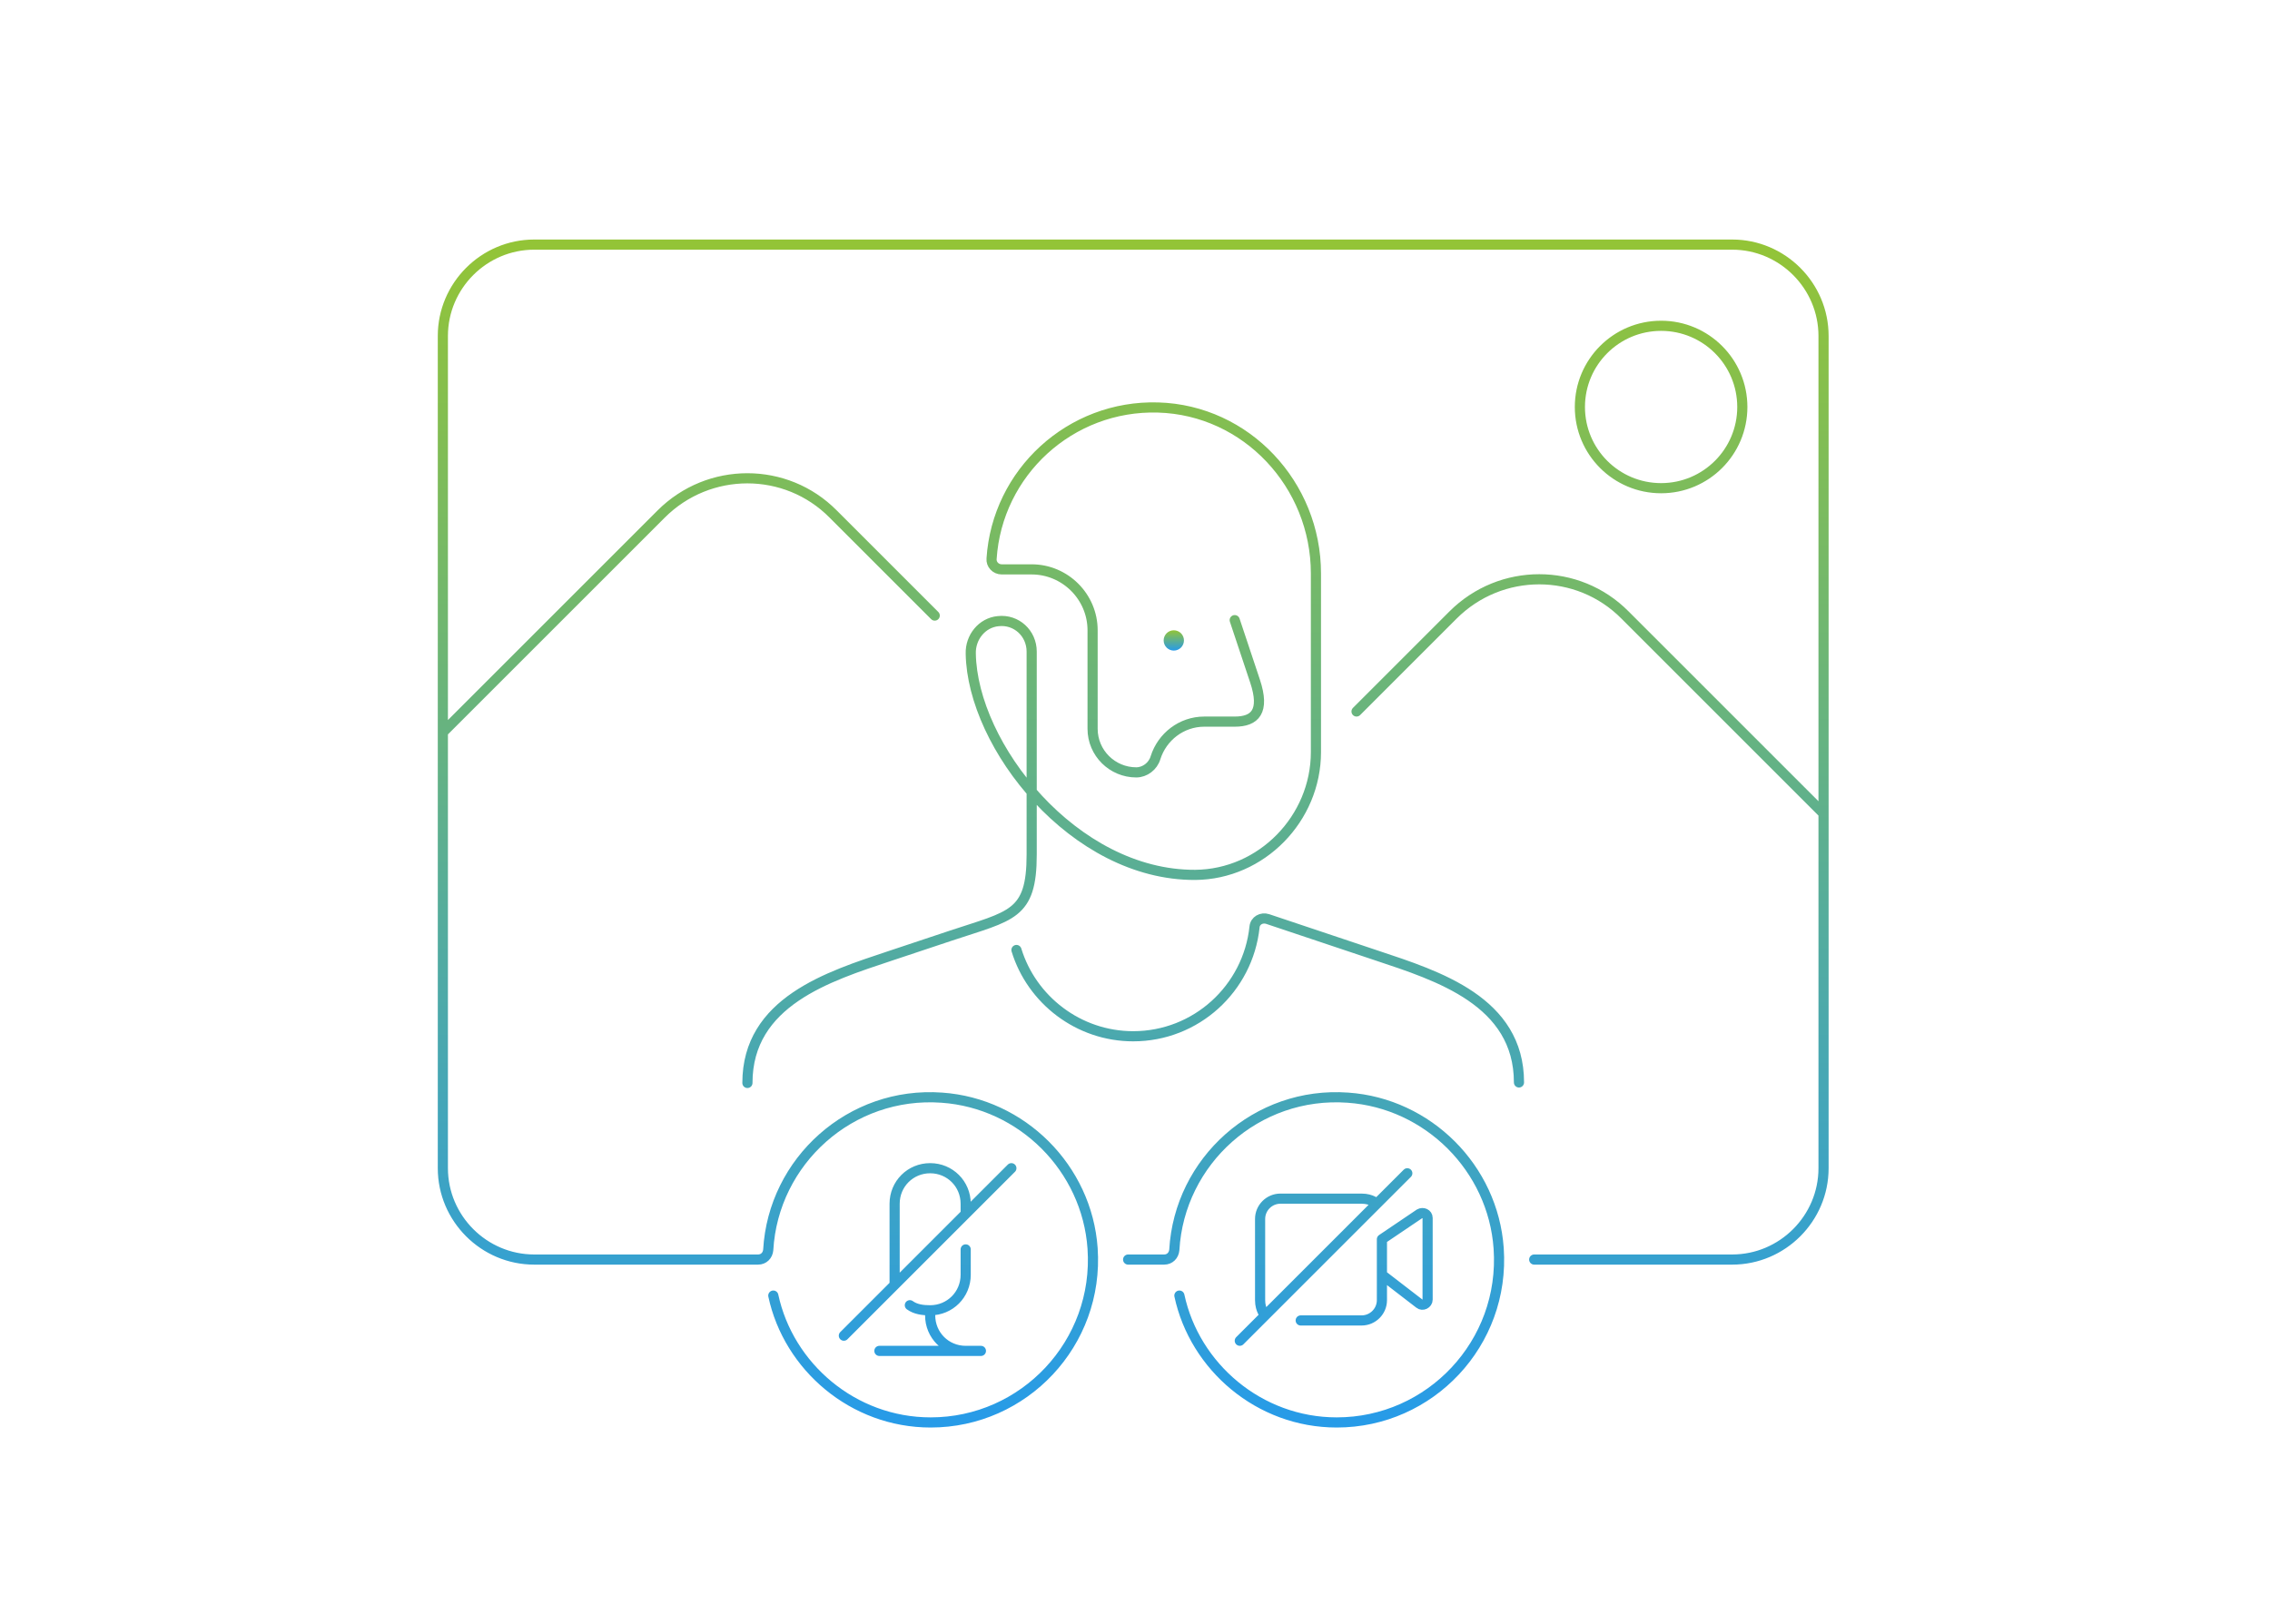 <svg width="559" height="400" viewBox="0 0 559 400" fill="none" xmlns="http://www.w3.org/2000/svg">
<path d="M277.806 310.25H286.681C288.056 310.25 289.056 309.25 289.181 307.875C290.431 286 309.431 268.75 331.931 270.375C351.681 271.75 367.681 287.75 369.056 307.5C370.681 330.875 352.181 350.375 329.181 350.375C310.056 350.375 294.181 336.625 290.431 319.125M377.806 310.25H426.556C438.931 310.25 449.056 300.125 449.056 287.75V82.75C449.056 70.375 438.931 60.25 426.556 60.25H131.556C119.181 60.25 109.056 70.375 109.056 82.75V287.75C109.056 300.125 119.181 310.25 131.556 310.25H186.681C188.056 310.25 189.056 309.25 189.181 307.875C190.431 286 209.431 268.75 231.931 270.375C251.681 271.75 267.681 287.75 269.056 307.5C270.681 330.875 252.181 350.375 229.181 350.375C210.056 350.375 194.181 336.625 190.431 319.125M250.306 234C254.056 246.25 265.556 255.25 279.056 255.25C294.556 255.25 307.306 243.5 308.931 228.375C309.056 226.75 310.681 225.875 312.181 226.375L339.056 235.375C354.056 240.375 374.056 246.625 374.056 266.625M304.056 152.75L309.056 167.75C311.556 175.25 309.056 177.75 304.056 177.75H296.556C290.931 177.75 286.181 181.5 284.556 186.625C283.931 188.75 281.931 190.25 279.806 190.25C273.931 190.25 269.056 185.5 269.056 179.5V155.25C269.056 147 262.306 140.25 254.056 140.25H246.681C245.181 140.25 244.056 139 244.181 137.625C245.556 116.375 263.556 99.75 285.181 100.375C306.931 101 324.056 119.375 324.056 141.25V185.25C324.056 201.625 310.681 215.375 294.306 215.5C264.431 215.625 239.431 183.625 239.056 161C238.931 157 241.806 153.375 245.806 153C250.306 152.5 254.056 156 254.056 160.5C254.056 160.5 254.056 195.5 254.056 210.5C254.056 225.5 249.056 225.5 234.056 230.5C219.056 235.5 234.056 230.5 219.056 235.5C204.056 240.5 184.056 246.75 184.056 266.75M109.056 180.375L162.806 126.625C174.556 114.875 193.556 114.875 205.181 126.625L230.181 151.625M334.056 175.25L357.806 151.5C369.556 139.75 388.556 139.75 400.181 151.5L448.931 200.25M340.306 305.25L349.556 299C350.431 298.5 351.556 299 351.556 300V320.125C351.556 321.125 350.306 321.75 349.556 321.125L340.306 314V305.25ZM340.306 305.25V320.25C340.306 323 338.056 325.25 335.306 325.25H320.306M311.556 324C311.556 324 310.306 322.75 310.306 320.25V300.25C310.306 297.5 312.556 295.25 315.306 295.25H335.306C337.806 295.25 339.056 296.5 339.056 296.5M346.556 289L305.306 330.25M241.556 332.75H216.556M220.306 316.5V296.5C220.306 291.625 224.181 287.75 229.056 287.75C233.931 287.75 237.806 291.625 237.806 296.5V299M237.806 307.75V314C237.806 318.875 233.931 322.75 229.056 322.75M229.056 322.75C227.181 322.75 225.431 322.5 224.056 321.5M229.056 322.75V324C229.056 328.875 232.931 332.75 237.806 332.75M249.056 287.75L207.806 329M429.056 100.25C429.056 111.296 420.101 120.25 409.056 120.25C398.01 120.25 389.056 111.296 389.056 100.25C389.056 89.204 398.01 80.25 409.056 80.25C420.101 80.25 429.056 89.204 429.056 100.25Z" stroke="url(#paint0_linear_1253_44650)" stroke-width="2.5" stroke-miterlimit="10" stroke-linecap="round" stroke-linejoin="round"/>
<path d="M289.056 160.25C290.436 160.25 291.556 159.131 291.556 157.75C291.556 156.369 290.436 155.25 289.056 155.25C287.675 155.25 286.556 156.369 286.556 157.75C286.556 159.131 287.675 160.25 289.056 160.25Z" fill="url(#paint1_linear_1253_44650)"/>
<defs>
<linearGradient id="paint0_linear_1253_44650" x1="279.056" y1="60.25" x2="279.056" y2="350.375" gradientUnits="userSpaceOnUse">
<stop stop-color="#93C437"/>
<stop offset="1" stop-color="#279BE8"/>
</linearGradient>
<linearGradient id="paint1_linear_1253_44650" x1="289.056" y1="155.25" x2="289.056" y2="160.25" gradientUnits="userSpaceOnUse">
<stop stop-color="#93C437"/>
<stop offset="1" stop-color="#279BE8"/>
</linearGradient>
</defs>
</svg>
